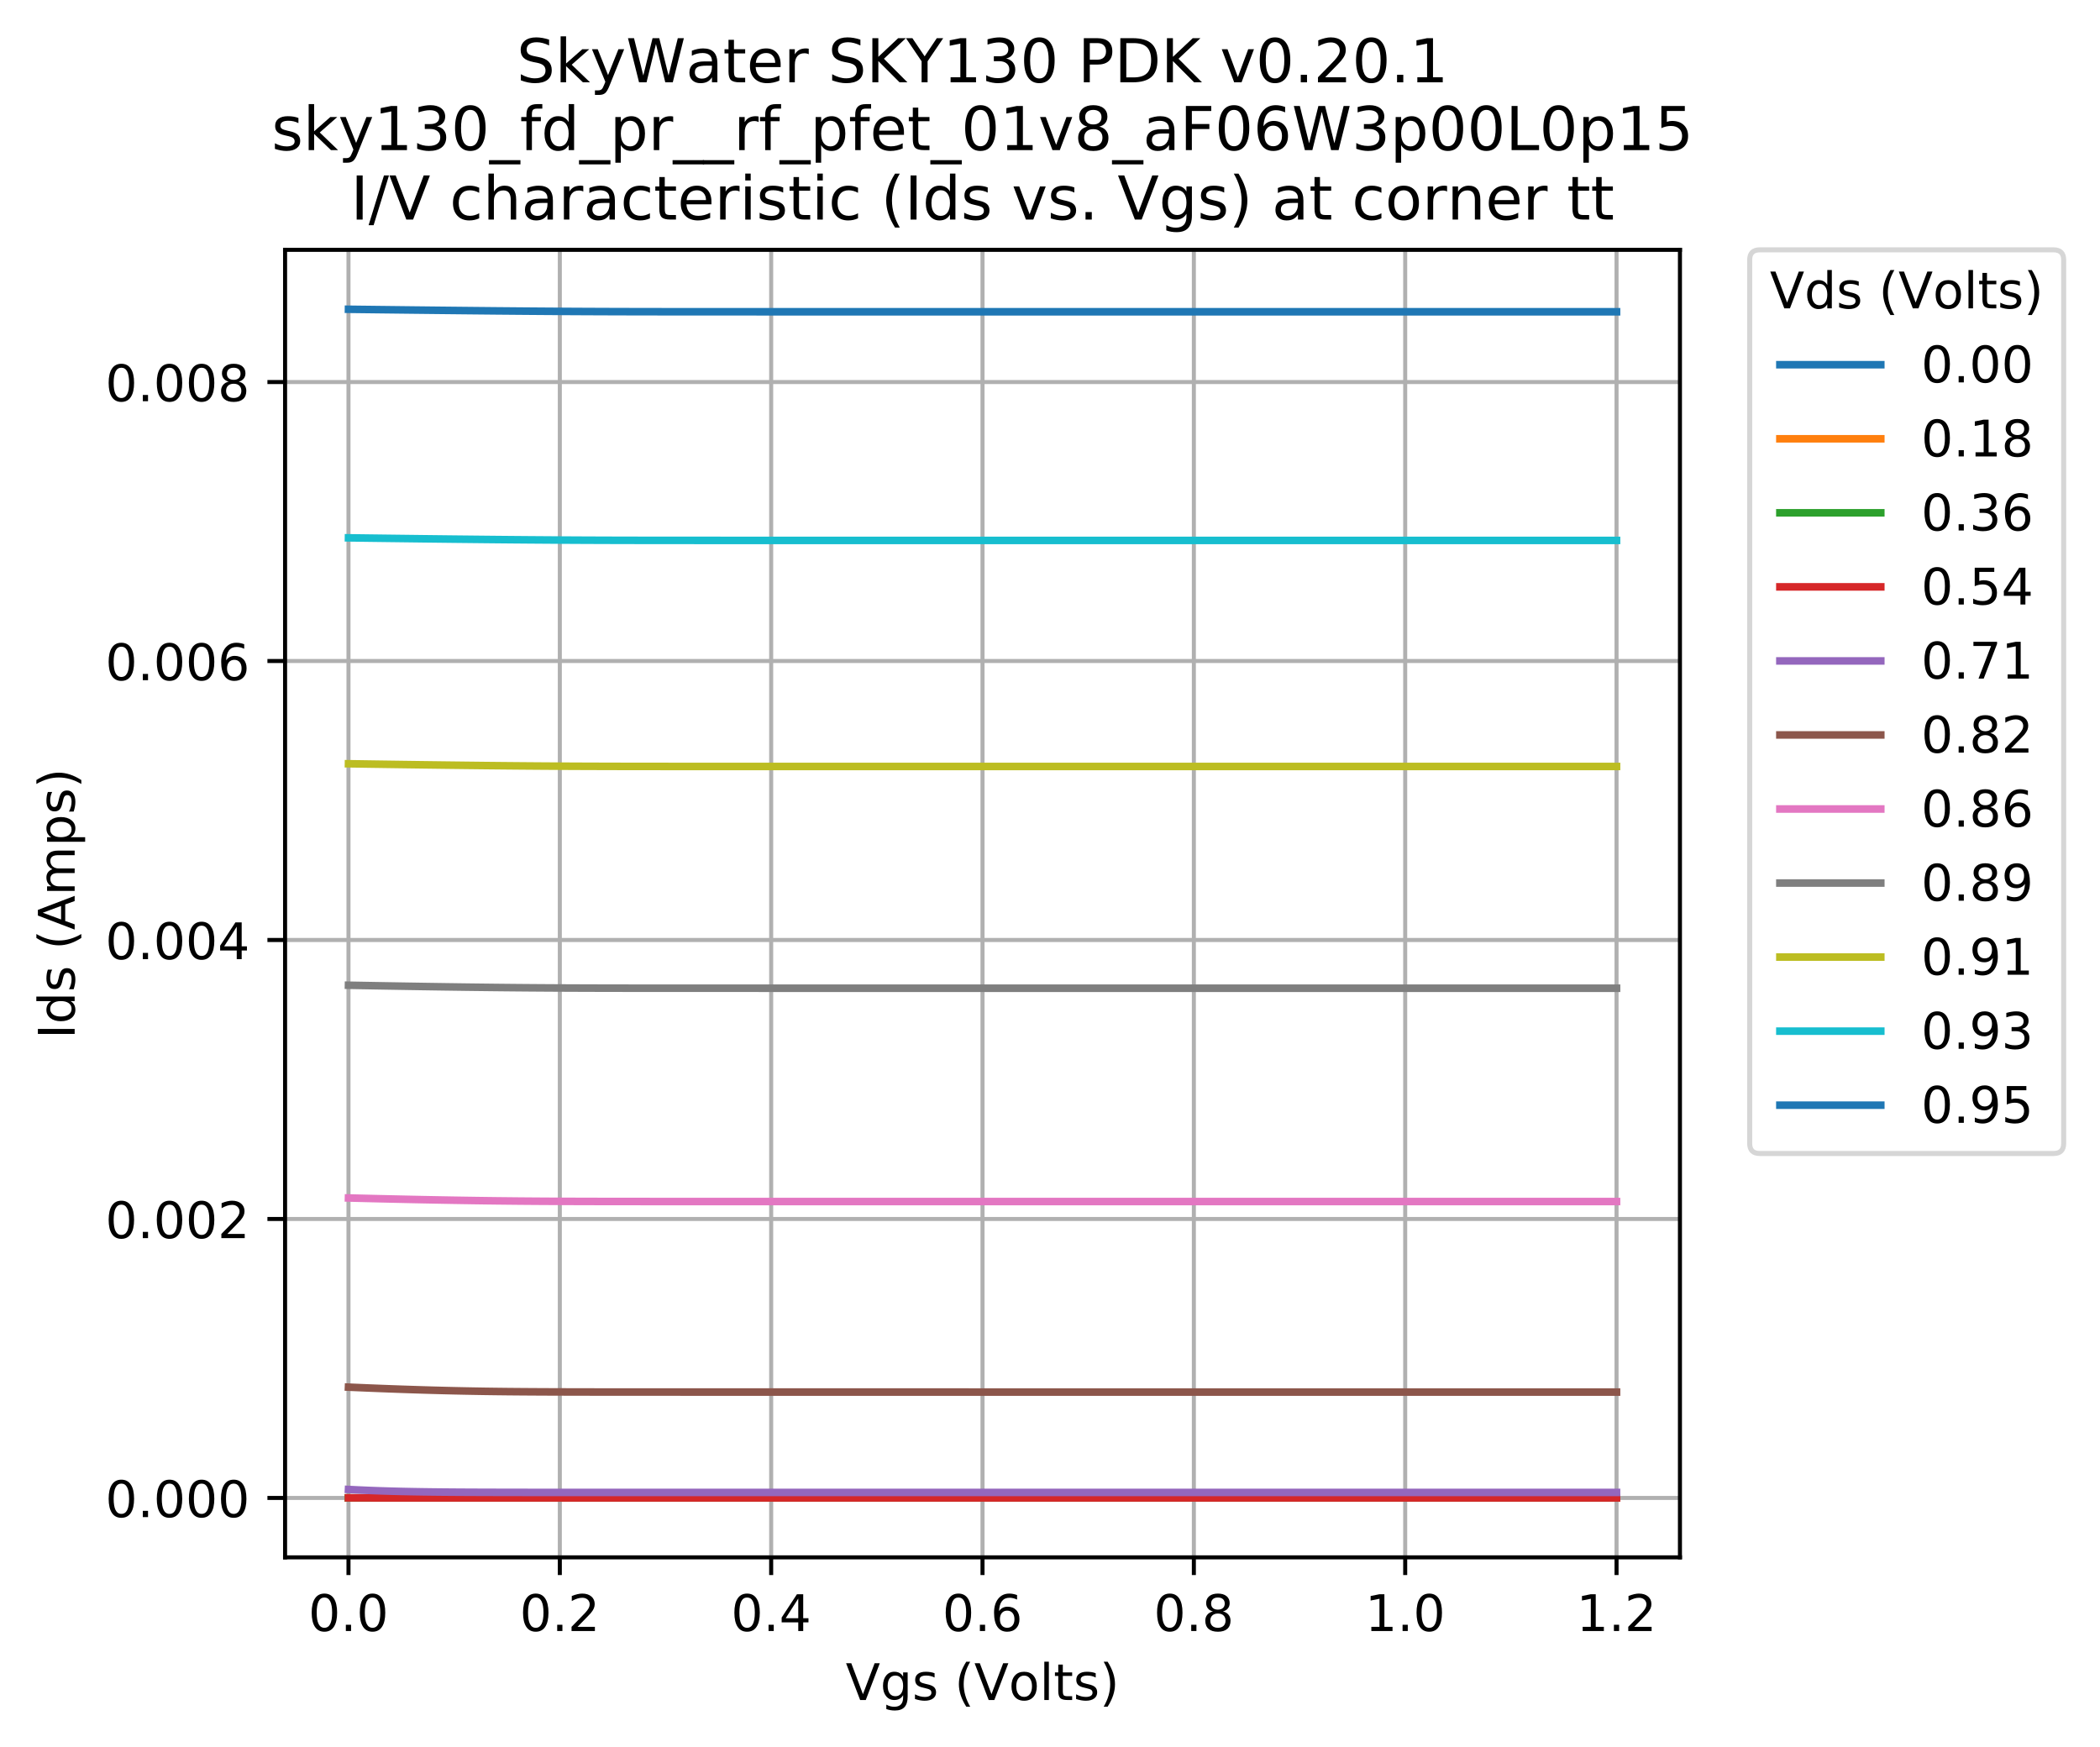 <svg xmlns="http://www.w3.org/2000/svg" xmlns:xlink="http://www.w3.org/1999/xlink" width="554.995" height="461.71" version="1.1" viewBox="0 0 416.246 346.283"><defs><style type="text/css">*{stroke-linecap:butt;stroke-linejoin:round}</style></defs><g id="figure_1"><g id="patch_1"><path d="M 0 346.283 L 416.246 346.283 L 416.246 0 L 0 0 z" style="fill:#fff"/></g><g id="axes_1"><g id="patch_2"><path d="M 56.506 308.727 L 332.986 308.727 L 332.986 49.527 L 56.506 49.527 z" style="fill:#fff"/></g><g id="matplotlib.axis_1"><g id="xtick_1"><g id="line2d_1"><path d="M 69.074 308.727 L 69.074 49.527" clip-path="url(#pd2b318f1fc)" style="fill:none;stroke:#b0b0b0;stroke-linecap:square;stroke-width:.8"/></g><g id="line2d_2"><defs><path id="medbddc7e54" d="M 0 0 L 0 3.5" style="stroke:#000;stroke-width:.8"/></defs><g><use style="stroke:#000;stroke-width:.8" x="69.074" y="308.727" xlink:href="#medbddc7e54"/></g></g><g id="text_1"><defs><path id="DejaVuSans-48" d="M 31.781 66.406 Q 24.172 66.406 20.328 58.906 Q 16.5 51.422 16.5 36.375 Q 16.5 21.391 20.328 13.891 Q 24.172 6.391 31.781 6.391 Q 39.453 6.391 43.281 13.891 Q 47.125 21.391 47.125 36.375 Q 47.125 51.422 43.281 58.906 Q 39.453 66.406 31.781 66.406 z M 31.781 74.219 Q 44.047 74.219 50.516 64.516 Q 56.984 54.828 56.984 36.375 Q 56.984 17.969 50.516 8.266 Q 44.047 -1.422 31.781 -1.422 Q 19.531 -1.422 13.062 8.266 Q 6.594 17.969 6.594 36.375 Q 6.594 54.828 13.062 64.516 Q 19.531 74.219 31.781 74.219 z"/><path id="DejaVuSans-46" d="M 10.688 12.406 L 21 12.406 L 21 0 L 10.688 0 z"/></defs><g transform="translate(61.122 323.325)scale(0.1 -0.1)"><use xlink:href="#DejaVuSans-48"/><use x="63.623" xlink:href="#DejaVuSans-46"/><use x="95.41" xlink:href="#DejaVuSans-48"/></g></g></g><g id="xtick_2"><g id="line2d_3"><path d="M 110.964 308.727 L 110.964 49.527" clip-path="url(#pd2b318f1fc)" style="fill:none;stroke:#b0b0b0;stroke-linecap:square;stroke-width:.8"/></g><g id="line2d_4"><g><use style="stroke:#000;stroke-width:.8" x="110.964" y="308.727" xlink:href="#medbddc7e54"/></g></g><g id="text_2"><defs><path id="DejaVuSans-50" d="M 19.188 8.297 L 53.609 8.297 L 53.609 0 L 7.328 0 L 7.328 8.297 Q 12.938 14.109 22.625 23.891 Q 32.328 33.688 34.812 36.531 Q 39.547 41.844 41.422 45.531 Q 43.312 49.219 43.312 52.781 Q 43.312 58.594 39.234 62.25 Q 35.156 65.922 28.609 65.922 Q 23.969 65.922 18.812 64.312 Q 13.672 62.703 7.812 59.422 L 7.812 69.391 Q 13.766 71.781 18.938 73 Q 24.125 74.219 28.422 74.219 Q 39.75 74.219 46.484 68.547 Q 53.219 62.891 53.219 53.422 Q 53.219 48.922 51.531 44.891 Q 49.859 40.875 45.406 35.406 Q 44.188 33.984 37.641 27.219 Q 31.109 20.453 19.188 8.297 z"/></defs><g transform="translate(103.013 323.325)scale(0.1 -0.1)"><use xlink:href="#DejaVuSans-48"/><use x="63.623" xlink:href="#DejaVuSans-46"/><use x="95.41" xlink:href="#DejaVuSans-50"/></g></g></g><g id="xtick_3"><g id="line2d_5"><path d="M 152.855 308.727 L 152.855 49.527" clip-path="url(#pd2b318f1fc)" style="fill:none;stroke:#b0b0b0;stroke-linecap:square;stroke-width:.8"/></g><g id="line2d_6"><g><use style="stroke:#000;stroke-width:.8" x="152.855" y="308.727" xlink:href="#medbddc7e54"/></g></g><g id="text_3"><defs><path id="DejaVuSans-52" d="M 37.797 64.312 L 12.891 25.391 L 37.797 25.391 z M 35.203 72.906 L 47.609 72.906 L 47.609 25.391 L 58.016 25.391 L 58.016 17.188 L 47.609 17.188 L 47.609 0 L 37.797 0 L 37.797 17.188 L 4.891 17.188 L 4.891 26.703 z"/></defs><g transform="translate(144.904 323.325)scale(0.1 -0.1)"><use xlink:href="#DejaVuSans-48"/><use x="63.623" xlink:href="#DejaVuSans-46"/><use x="95.41" xlink:href="#DejaVuSans-52"/></g></g></g><g id="xtick_4"><g id="line2d_7"><path d="M 194.746 308.727 L 194.746 49.527" clip-path="url(#pd2b318f1fc)" style="fill:none;stroke:#b0b0b0;stroke-linecap:square;stroke-width:.8"/></g><g id="line2d_8"><g><use style="stroke:#000;stroke-width:.8" x="194.746" y="308.727" xlink:href="#medbddc7e54"/></g></g><g id="text_4"><defs><path id="DejaVuSans-54" d="M 33.016 40.375 Q 26.375 40.375 22.484 35.828 Q 18.609 31.297 18.609 23.391 Q 18.609 15.531 22.484 10.953 Q 26.375 6.391 33.016 6.391 Q 39.656 6.391 43.531 10.953 Q 47.406 15.531 47.406 23.391 Q 47.406 31.297 43.531 35.828 Q 39.656 40.375 33.016 40.375 z M 52.594 71.297 L 52.594 62.312 Q 48.875 64.062 45.094 64.984 Q 41.312 65.922 37.594 65.922 Q 27.828 65.922 22.672 59.328 Q 17.531 52.734 16.797 39.406 Q 19.672 43.656 24.016 45.922 Q 28.375 48.188 33.594 48.188 Q 44.578 48.188 50.953 41.516 Q 57.328 34.859 57.328 23.391 Q 57.328 12.156 50.688 5.359 Q 44.047 -1.422 33.016 -1.422 Q 20.359 -1.422 13.672 8.266 Q 6.984 17.969 6.984 36.375 Q 6.984 53.656 15.188 63.938 Q 23.391 74.219 37.203 74.219 Q 40.922 74.219 44.703 73.484 Q 48.484 72.75 52.594 71.297 z"/></defs><g transform="translate(186.795 323.325)scale(0.1 -0.1)"><use xlink:href="#DejaVuSans-48"/><use x="63.623" xlink:href="#DejaVuSans-46"/><use x="95.41" xlink:href="#DejaVuSans-54"/></g></g></g><g id="xtick_5"><g id="line2d_9"><path d="M 236.637 308.727 L 236.637 49.527" clip-path="url(#pd2b318f1fc)" style="fill:none;stroke:#b0b0b0;stroke-linecap:square;stroke-width:.8"/></g><g id="line2d_10"><g><use style="stroke:#000;stroke-width:.8" x="236.637" y="308.727" xlink:href="#medbddc7e54"/></g></g><g id="text_5"><defs><path id="DejaVuSans-56" d="M 31.781 34.625 Q 24.75 34.625 20.719 30.859 Q 16.703 27.094 16.703 20.516 Q 16.703 13.922 20.719 10.156 Q 24.75 6.391 31.781 6.391 Q 38.812 6.391 42.859 10.172 Q 46.922 13.969 46.922 20.516 Q 46.922 27.094 42.891 30.859 Q 38.875 34.625 31.781 34.625 z M 21.922 38.812 Q 15.578 40.375 12.031 44.719 Q 8.5 49.078 8.5 55.328 Q 8.5 64.062 14.719 69.141 Q 20.953 74.219 31.781 74.219 Q 42.672 74.219 48.875 69.141 Q 55.078 64.062 55.078 55.328 Q 55.078 49.078 51.531 44.719 Q 48 40.375 41.703 38.812 Q 48.828 37.156 52.797 32.312 Q 56.781 27.484 56.781 20.516 Q 56.781 9.906 50.312 4.234 Q 43.844 -1.422 31.781 -1.422 Q 19.734 -1.422 13.25 4.234 Q 6.781 9.906 6.781 20.516 Q 6.781 27.484 10.781 32.312 Q 14.797 37.156 21.922 38.812 z M 18.312 54.391 Q 18.312 48.734 21.844 45.562 Q 25.391 42.391 31.781 42.391 Q 38.141 42.391 41.719 45.562 Q 45.312 48.734 45.312 54.391 Q 45.312 60.062 41.719 63.234 Q 38.141 66.406 31.781 66.406 Q 25.391 66.406 21.844 63.234 Q 18.312 60.062 18.312 54.391 z"/></defs><g transform="translate(228.686 323.325)scale(0.1 -0.1)"><use xlink:href="#DejaVuSans-48"/><use x="63.623" xlink:href="#DejaVuSans-46"/><use x="95.41" xlink:href="#DejaVuSans-56"/></g></g></g><g id="xtick_6"><g id="line2d_11"><path d="M 278.528 308.727 L 278.528 49.527" clip-path="url(#pd2b318f1fc)" style="fill:none;stroke:#b0b0b0;stroke-linecap:square;stroke-width:.8"/></g><g id="line2d_12"><g><use style="stroke:#000;stroke-width:.8" x="278.528" y="308.727" xlink:href="#medbddc7e54"/></g></g><g id="text_6"><defs><path id="DejaVuSans-49" d="M 12.406 8.297 L 28.516 8.297 L 28.516 63.922 L 10.984 60.406 L 10.984 69.391 L 28.422 72.906 L 38.281 72.906 L 38.281 8.297 L 54.391 8.297 L 54.391 0 L 12.406 0 z"/></defs><g transform="translate(270.577 323.325)scale(0.1 -0.1)"><use xlink:href="#DejaVuSans-49"/><use x="63.623" xlink:href="#DejaVuSans-46"/><use x="95.41" xlink:href="#DejaVuSans-48"/></g></g></g><g id="xtick_7"><g id="line2d_13"><path d="M 320.419 308.727 L 320.419 49.527" clip-path="url(#pd2b318f1fc)" style="fill:none;stroke:#b0b0b0;stroke-linecap:square;stroke-width:.8"/></g><g id="line2d_14"><g><use style="stroke:#000;stroke-width:.8" x="320.419" y="308.727" xlink:href="#medbddc7e54"/></g></g><g id="text_7"><g transform="translate(312.467 323.325)scale(0.1 -0.1)"><use xlink:href="#DejaVuSans-49"/><use x="63.623" xlink:href="#DejaVuSans-46"/><use x="95.41" xlink:href="#DejaVuSans-50"/></g></g></g><g id="text_8"><defs><path id="DejaVuSans-86" d="M 28.609 0 L 0.781 72.906 L 11.078 72.906 L 34.188 11.531 L 57.328 72.906 L 67.578 72.906 L 39.797 0 z"/><path id="DejaVuSans-103" d="M 45.406 27.984 Q 45.406 37.75 41.375 43.109 Q 37.359 48.484 30.078 48.484 Q 22.859 48.484 18.828 43.109 Q 14.797 37.75 14.797 27.984 Q 14.797 18.266 18.828 12.891 Q 22.859 7.516 30.078 7.516 Q 37.359 7.516 41.375 12.891 Q 45.406 18.266 45.406 27.984 z M 54.391 6.781 Q 54.391 -7.172 48.188 -13.984 Q 42 -20.797 29.203 -20.797 Q 24.469 -20.797 20.266 -20.094 Q 16.062 -19.391 12.109 -17.922 L 12.109 -9.188 Q 16.062 -11.328 19.922 -12.344 Q 23.781 -13.375 27.781 -13.375 Q 36.625 -13.375 41.016 -8.766 Q 45.406 -4.156 45.406 5.172 L 45.406 9.625 Q 42.625 4.781 38.281 2.391 Q 33.938 0 27.875 0 Q 17.828 0 11.672 7.656 Q 5.516 15.328 5.516 27.984 Q 5.516 40.672 11.672 48.328 Q 17.828 56 27.875 56 Q 33.938 56 38.281 53.609 Q 42.625 51.219 45.406 46.391 L 45.406 54.688 L 54.391 54.688 z"/><path id="DejaVuSans-115" d="M 44.281 53.078 L 44.281 44.578 Q 40.484 46.531 36.375 47.5 Q 32.281 48.484 27.875 48.484 Q 21.188 48.484 17.844 46.438 Q 14.5 44.391 14.5 40.281 Q 14.5 37.156 16.891 35.375 Q 19.281 33.594 26.516 31.984 L 29.594 31.297 Q 39.156 29.25 43.188 25.516 Q 47.219 21.781 47.219 15.094 Q 47.219 7.469 41.188 3.016 Q 35.156 -1.422 24.609 -1.422 Q 20.219 -1.422 15.453 -0.562 Q 10.688 0.297 5.422 2 L 5.422 11.281 Q 10.406 8.688 15.234 7.391 Q 20.062 6.109 24.812 6.109 Q 31.156 6.109 34.562 8.281 Q 37.984 10.453 37.984 14.406 Q 37.984 18.062 35.516 20.016 Q 33.062 21.969 24.703 23.781 L 21.578 24.516 Q 13.234 26.266 9.516 29.906 Q 5.812 33.547 5.812 39.891 Q 5.812 47.609 11.281 51.797 Q 16.75 56 26.812 56 Q 31.781 56 36.172 55.266 Q 40.578 54.547 44.281 53.078 z"/><path id="DejaVuSans-32"/><path id="DejaVuSans-40" d="M 31 75.875 Q 24.469 64.656 21.281 53.656 Q 18.109 42.672 18.109 31.391 Q 18.109 20.125 21.312 9.062 Q 24.516 -2 31 -13.188 L 23.188 -13.188 Q 15.875 -1.703 12.234 9.375 Q 8.594 20.453 8.594 31.391 Q 8.594 42.281 12.203 53.312 Q 15.828 64.359 23.188 75.875 z"/><path id="DejaVuSans-111" d="M 30.609 48.391 Q 23.391 48.391 19.188 42.75 Q 14.984 37.109 14.984 27.297 Q 14.984 17.484 19.156 11.844 Q 23.344 6.203 30.609 6.203 Q 37.797 6.203 41.984 11.859 Q 46.188 17.531 46.188 27.297 Q 46.188 37.016 41.984 42.703 Q 37.797 48.391 30.609 48.391 z M 30.609 56 Q 42.328 56 49.016 48.375 Q 55.719 40.766 55.719 27.297 Q 55.719 13.875 49.016 6.219 Q 42.328 -1.422 30.609 -1.422 Q 18.844 -1.422 12.172 6.219 Q 5.516 13.875 5.516 27.297 Q 5.516 40.766 12.172 48.375 Q 18.844 56 30.609 56 z"/><path id="DejaVuSans-108" d="M 9.422 75.984 L 18.406 75.984 L 18.406 0 L 9.422 0 z"/><path id="DejaVuSans-116" d="M 18.312 70.219 L 18.312 54.688 L 36.812 54.688 L 36.812 47.703 L 18.312 47.703 L 18.312 18.016 Q 18.312 11.328 20.141 9.422 Q 21.969 7.516 27.594 7.516 L 36.812 7.516 L 36.812 0 L 27.594 0 Q 17.188 0 13.234 3.875 Q 9.281 7.766 9.281 18.016 L 9.281 47.703 L 2.688 47.703 L 2.688 54.688 L 9.281 54.688 L 9.281 70.219 z"/><path id="DejaVuSans-41" d="M 8.016 75.875 L 15.828 75.875 Q 23.141 64.359 26.781 53.312 Q 30.422 42.281 30.422 31.391 Q 30.422 20.453 26.781 9.375 Q 23.141 -1.703 15.828 -13.188 L 8.016 -13.188 Q 14.5 -2 17.703 9.062 Q 20.906 20.125 20.906 31.391 Q 20.906 42.672 17.703 53.656 Q 14.5 64.656 8.016 75.875 z"/></defs><g transform="translate(167.628 337.003)scale(0.1 -0.1)"><use xlink:href="#DejaVuSans-86"/><use x="68.408" xlink:href="#DejaVuSans-103"/><use x="131.885" xlink:href="#DejaVuSans-115"/><use x="183.984" xlink:href="#DejaVuSans-32"/><use x="215.771" xlink:href="#DejaVuSans-40"/><use x="254.785" xlink:href="#DejaVuSans-86"/><use x="323.084" xlink:href="#DejaVuSans-111"/><use x="384.266" xlink:href="#DejaVuSans-108"/><use x="412.049" xlink:href="#DejaVuSans-116"/><use x="451.258" xlink:href="#DejaVuSans-115"/><use x="503.357" xlink:href="#DejaVuSans-41"/></g></g></g><g id="matplotlib.axis_2"><g id="ytick_1"><g id="line2d_15"><path d="M 56.506 296.945 L 332.986 296.945" clip-path="url(#pd2b318f1fc)" style="fill:none;stroke:#b0b0b0;stroke-linecap:square;stroke-width:.8"/></g><g id="line2d_16"><defs><path id="m82a0574426" d="M 0 0 L -3.5 0" style="stroke:#000;stroke-width:.8"/></defs><g><use style="stroke:#000;stroke-width:.8" x="56.506" y="296.945" xlink:href="#m82a0574426"/></g></g><g id="text_9"><g transform="translate(20.878 300.744)scale(0.1 -0.1)"><use xlink:href="#DejaVuSans-48"/><use x="63.623" xlink:href="#DejaVuSans-46"/><use x="95.41" xlink:href="#DejaVuSans-48"/><use x="159.033" xlink:href="#DejaVuSans-48"/><use x="222.656" xlink:href="#DejaVuSans-48"/></g></g></g><g id="ytick_2"><g id="line2d_17"><path d="M 56.506 241.642 L 332.986 241.642" clip-path="url(#pd2b318f1fc)" style="fill:none;stroke:#b0b0b0;stroke-linecap:square;stroke-width:.8"/></g><g id="line2d_18"><g><use style="stroke:#000;stroke-width:.8" x="56.506" y="241.642" xlink:href="#m82a0574426"/></g></g><g id="text_10"><g transform="translate(20.878 245.442)scale(0.1 -0.1)"><use xlink:href="#DejaVuSans-48"/><use x="63.623" xlink:href="#DejaVuSans-46"/><use x="95.41" xlink:href="#DejaVuSans-48"/><use x="159.033" xlink:href="#DejaVuSans-48"/><use x="222.656" xlink:href="#DejaVuSans-50"/></g></g></g><g id="ytick_3"><g id="line2d_19"><path d="M 56.506 186.34 L 332.986 186.34" clip-path="url(#pd2b318f1fc)" style="fill:none;stroke:#b0b0b0;stroke-linecap:square;stroke-width:.8"/></g><g id="line2d_20"><g><use style="stroke:#000;stroke-width:.8" x="56.506" y="186.34" xlink:href="#m82a0574426"/></g></g><g id="text_11"><g transform="translate(20.878 190.139)scale(0.1 -0.1)"><use xlink:href="#DejaVuSans-48"/><use x="63.623" xlink:href="#DejaVuSans-46"/><use x="95.41" xlink:href="#DejaVuSans-48"/><use x="159.033" xlink:href="#DejaVuSans-48"/><use x="222.656" xlink:href="#DejaVuSans-52"/></g></g></g><g id="ytick_4"><g id="line2d_21"><path d="M 56.506 131.038 L 332.986 131.038" clip-path="url(#pd2b318f1fc)" style="fill:none;stroke:#b0b0b0;stroke-linecap:square;stroke-width:.8"/></g><g id="line2d_22"><g><use style="stroke:#000;stroke-width:.8" x="56.506" y="131.038" xlink:href="#m82a0574426"/></g></g><g id="text_12"><g transform="translate(20.878 134.837)scale(0.1 -0.1)"><use xlink:href="#DejaVuSans-48"/><use x="63.623" xlink:href="#DejaVuSans-46"/><use x="95.41" xlink:href="#DejaVuSans-48"/><use x="159.033" xlink:href="#DejaVuSans-48"/><use x="222.656" xlink:href="#DejaVuSans-54"/></g></g></g><g id="ytick_5"><g id="line2d_23"><path d="M 56.506 75.735 L 332.986 75.735" clip-path="url(#pd2b318f1fc)" style="fill:none;stroke:#b0b0b0;stroke-linecap:square;stroke-width:.8"/></g><g id="line2d_24"><g><use style="stroke:#000;stroke-width:.8" x="56.506" y="75.735" xlink:href="#m82a0574426"/></g></g><g id="text_13"><g transform="translate(20.878 79.535)scale(0.1 -0.1)"><use xlink:href="#DejaVuSans-48"/><use x="63.623" xlink:href="#DejaVuSans-46"/><use x="95.41" xlink:href="#DejaVuSans-48"/><use x="159.033" xlink:href="#DejaVuSans-48"/><use x="222.656" xlink:href="#DejaVuSans-56"/></g></g></g><g id="text_14"><defs><path id="DejaVuSans-73" d="M 9.812 72.906 L 19.672 72.906 L 19.672 0 L 9.812 0 z"/><path id="DejaVuSans-100" d="M 45.406 46.391 L 45.406 75.984 L 54.391 75.984 L 54.391 0 L 45.406 0 L 45.406 8.203 Q 42.578 3.328 38.25 0.953 Q 33.938 -1.422 27.875 -1.422 Q 17.969 -1.422 11.734 6.484 Q 5.516 14.406 5.516 27.297 Q 5.516 40.188 11.734 48.094 Q 17.969 56 27.875 56 Q 33.938 56 38.25 53.625 Q 42.578 51.266 45.406 46.391 z M 14.797 27.297 Q 14.797 17.391 18.875 11.75 Q 22.953 6.109 30.078 6.109 Q 37.203 6.109 41.297 11.75 Q 45.406 17.391 45.406 27.297 Q 45.406 37.203 41.297 42.844 Q 37.203 48.484 30.078 48.484 Q 22.953 48.484 18.875 42.844 Q 14.797 37.203 14.797 27.297 z"/><path id="DejaVuSans-65" d="M 34.188 63.188 L 20.797 26.906 L 47.609 26.906 z M 28.609 72.906 L 39.797 72.906 L 67.578 0 L 57.328 0 L 50.688 18.703 L 17.828 18.703 L 11.188 0 L 0.781 0 z"/><path id="DejaVuSans-109" d="M 52 44.188 Q 55.375 50.25 60.062 53.125 Q 64.75 56 71.094 56 Q 79.641 56 84.281 50.016 Q 88.922 44.047 88.922 33.016 L 88.922 0 L 79.891 0 L 79.891 32.719 Q 79.891 40.578 77.094 44.375 Q 74.312 48.188 68.609 48.188 Q 61.625 48.188 57.562 43.547 Q 53.516 38.922 53.516 30.906 L 53.516 0 L 44.484 0 L 44.484 32.719 Q 44.484 40.625 41.703 44.406 Q 38.922 48.188 33.109 48.188 Q 26.219 48.188 22.156 43.531 Q 18.109 38.875 18.109 30.906 L 18.109 0 L 9.078 0 L 9.078 54.688 L 18.109 54.688 L 18.109 46.188 Q 21.188 51.219 25.484 53.609 Q 29.781 56 35.688 56 Q 41.656 56 45.828 52.969 Q 50 49.953 52 44.188 z"/><path id="DejaVuSans-112" d="M 18.109 8.203 L 18.109 -20.797 L 9.078 -20.797 L 9.078 54.688 L 18.109 54.688 L 18.109 46.391 Q 20.953 51.266 25.266 53.625 Q 29.594 56 35.594 56 Q 45.562 56 51.781 48.094 Q 58.016 40.188 58.016 27.297 Q 58.016 14.406 51.781 6.484 Q 45.562 -1.422 35.594 -1.422 Q 29.594 -1.422 25.266 0.953 Q 20.953 3.328 18.109 8.203 z M 48.688 27.297 Q 48.688 37.203 44.609 42.844 Q 40.531 48.484 33.406 48.484 Q 26.266 48.484 22.188 42.844 Q 18.109 37.203 18.109 27.297 Q 18.109 17.391 22.188 11.75 Q 26.266 6.109 33.406 6.109 Q 40.531 6.109 44.609 11.75 Q 48.688 17.391 48.688 27.297 z"/></defs><g transform="translate(14.798 205.941)rotate(-90)scale(0.1 -0.1)"><use xlink:href="#DejaVuSans-73"/><use x="29.492" xlink:href="#DejaVuSans-100"/><use x="92.969" xlink:href="#DejaVuSans-115"/><use x="145.068" xlink:href="#DejaVuSans-32"/><use x="176.855" xlink:href="#DejaVuSans-40"/><use x="215.869" xlink:href="#DejaVuSans-65"/><use x="284.277" xlink:href="#DejaVuSans-109"/><use x="381.689" xlink:href="#DejaVuSans-112"/><use x="445.166" xlink:href="#DejaVuSans-115"/><use x="497.266" xlink:href="#DejaVuSans-41"/></g></g></g><g id="line2d_25"><path d="M 69.074 296.945 L 71.168 296.945 L 73.263 296.945 L 75.357 296.945 L 77.452 296.945 L 79.546 296.945 L 81.641 296.945 L 83.735 296.945 L 85.83 296.945 L 87.924 296.945 L 90.019 296.945 L 92.114 296.945 L 94.208 296.945 L 96.303 296.945 L 98.397 296.945 L 100.492 296.945 L 102.586 296.945 L 104.681 296.945 L 106.775 296.945 L 108.87 296.945 L 110.964 296.945 L 113.059 296.945 L 115.154 296.945 L 117.248 296.945 L 119.343 296.945 L 121.437 296.945 L 123.532 296.945 L 125.626 296.945 L 127.721 296.945 L 129.815 296.945 L 131.91 296.945 L 134.004 296.945 L 136.099 296.945 L 138.194 296.945 L 140.288 296.945 L 142.383 296.945 L 144.477 296.945 L 146.572 296.945 L 148.666 296.945 L 150.761 296.945 L 152.855 296.945 L 154.95 296.945 L 157.044 296.945 L 159.139 296.945 L 161.234 296.945 L 163.328 296.945 L 165.423 296.945 L 167.517 296.945 L 169.612 296.945 L 171.706 296.945 L 173.801 296.945 L 175.895 296.945 L 177.99 296.945 L 180.084 296.945 L 182.179 296.945 L 184.274 296.945 L 186.368 296.945 L 188.463 296.945 L 190.557 296.945 L 192.652 296.945 L 194.746 296.945 L 196.841 296.945 L 198.935 296.945 L 201.03 296.945 L 203.124 296.945 L 205.219 296.945 L 207.314 296.945 L 209.408 296.945 L 211.503 296.945 L 213.597 296.945 L 215.692 296.945 L 217.786 296.945 L 219.881 296.945 L 221.975 296.945 L 224.07 296.945 L 226.164 296.945 L 228.259 296.945 L 230.354 296.945 L 232.448 296.945 L 234.543 296.945 L 236.637 296.945 L 238.732 296.945 L 240.826 296.945 L 242.921 296.945 L 245.015 296.945 L 247.11 296.945 L 249.204 296.945 L 251.299 296.945 L 253.394 296.945 L 255.488 296.945 L 257.583 296.945 L 259.677 296.945 L 261.772 296.945 L 263.866 296.945 L 265.961 296.945 L 268.055 296.945 L 270.15 296.945 L 272.244 296.945 L 274.339 296.945 L 276.434 296.945 L 278.528 296.945 L 280.623 296.945 L 282.717 296.945 L 284.812 296.945 L 286.906 296.945 L 289.001 296.945 L 291.095 296.945 L 293.19 296.945 L 295.284 296.945 L 297.379 296.945 L 299.474 296.945 L 301.568 296.945 L 303.663 296.945 L 305.757 296.945 L 307.852 296.945 L 309.946 296.945 L 312.041 296.945 L 314.135 296.945 L 316.23 296.945 L 318.324 296.945 L 320.419 296.945" clip-path="url(#pd2b318f1fc)" style="fill:none;stroke:#1f77b4;stroke-linecap:square;stroke-width:1.5"/></g><g id="line2d_26"><path d="M 69.074 296.945 L 71.168 296.945 L 73.263 296.945 L 75.357 296.945 L 77.452 296.945 L 79.546 296.945 L 81.641 296.945 L 83.735 296.945 L 85.83 296.945 L 87.924 296.945 L 90.019 296.945 L 92.114 296.945 L 94.208 296.945 L 96.303 296.945 L 98.397 296.945 L 100.492 296.945 L 102.586 296.945 L 104.681 296.945 L 106.775 296.945 L 108.87 296.945 L 110.964 296.945 L 113.059 296.945 L 115.154 296.945 L 117.248 296.945 L 119.343 296.945 L 121.437 296.945 L 123.532 296.945 L 125.626 296.945 L 127.721 296.945 L 129.815 296.945 L 131.91 296.945 L 134.004 296.945 L 136.099 296.945 L 138.194 296.945 L 140.288 296.945 L 142.383 296.945 L 144.477 296.945 L 146.572 296.945 L 148.666 296.945 L 150.761 296.945 L 152.855 296.945 L 154.95 296.945 L 157.044 296.945 L 159.139 296.945 L 161.234 296.945 L 163.328 296.945 L 165.423 296.945 L 167.517 296.945 L 169.612 296.945 L 171.706 296.945 L 173.801 296.945 L 175.895 296.945 L 177.99 296.945 L 180.084 296.945 L 182.179 296.945 L 184.274 296.945 L 186.368 296.945 L 188.463 296.945 L 190.557 296.945 L 192.652 296.945 L 194.746 296.945 L 196.841 296.945 L 198.935 296.945 L 201.03 296.945 L 203.124 296.945 L 205.219 296.945 L 207.314 296.945 L 209.408 296.945 L 211.503 296.945 L 213.597 296.945 L 215.692 296.945 L 217.786 296.945 L 219.881 296.945 L 221.975 296.945 L 224.07 296.945 L 226.164 296.945 L 228.259 296.945 L 230.354 296.945 L 232.448 296.945 L 234.543 296.945 L 236.637 296.945 L 238.732 296.945 L 240.826 296.945 L 242.921 296.945 L 245.015 296.945 L 247.11 296.945 L 249.204 296.945 L 251.299 296.945 L 253.394 296.945 L 255.488 296.945 L 257.583 296.945 L 259.677 296.945 L 261.772 296.945 L 263.866 296.945 L 265.961 296.945 L 268.055 296.945 L 270.15 296.945 L 272.244 296.945 L 274.339 296.945 L 276.434 296.945 L 278.528 296.945 L 280.623 296.945 L 282.717 296.945 L 284.812 296.945 L 286.906 296.945 L 289.001 296.945 L 291.095 296.945 L 293.19 296.945 L 295.284 296.945 L 297.379 296.945 L 299.474 296.945 L 301.568 296.945 L 303.663 296.945 L 305.757 296.945 L 307.852 296.945 L 309.946 296.945 L 312.041 296.945 L 314.135 296.945 L 316.23 296.945 L 318.324 296.945 L 320.419 296.945" clip-path="url(#pd2b318f1fc)" style="fill:none;stroke:#ff7f0e;stroke-linecap:square;stroke-width:1.5"/></g><g id="line2d_27"><path d="M 69.074 296.945 L 71.168 296.945 L 73.263 296.945 L 75.357 296.945 L 77.452 296.945 L 79.546 296.945 L 81.641 296.945 L 83.735 296.945 L 85.83 296.945 L 87.924 296.945 L 90.019 296.945 L 92.114 296.945 L 94.208 296.945 L 96.303 296.945 L 98.397 296.945 L 100.492 296.945 L 102.586 296.945 L 104.681 296.945 L 106.775 296.945 L 108.87 296.945 L 110.964 296.945 L 113.059 296.945 L 115.154 296.945 L 117.248 296.945 L 119.343 296.945 L 121.437 296.945 L 123.532 296.945 L 125.626 296.945 L 127.721 296.945 L 129.815 296.945 L 131.91 296.945 L 134.004 296.945 L 136.099 296.945 L 138.194 296.945 L 140.288 296.945 L 142.383 296.945 L 144.477 296.945 L 146.572 296.945 L 148.666 296.945 L 150.761 296.945 L 152.855 296.945 L 154.95 296.945 L 157.044 296.945 L 159.139 296.945 L 161.234 296.945 L 163.328 296.945 L 165.423 296.945 L 167.517 296.945 L 169.612 296.945 L 171.706 296.945 L 173.801 296.945 L 175.895 296.945 L 177.99 296.945 L 180.084 296.945 L 182.179 296.945 L 184.274 296.945 L 186.368 296.945 L 188.463 296.945 L 190.557 296.945 L 192.652 296.945 L 194.746 296.945 L 196.841 296.945 L 198.935 296.945 L 201.03 296.945 L 203.124 296.945 L 205.219 296.945 L 207.314 296.945 L 209.408 296.945 L 211.503 296.945 L 213.597 296.945 L 215.692 296.945 L 217.786 296.945 L 219.881 296.945 L 221.975 296.945 L 224.07 296.945 L 226.164 296.945 L 228.259 296.945 L 230.354 296.945 L 232.448 296.945 L 234.543 296.945 L 236.637 296.945 L 238.732 296.945 L 240.826 296.945 L 242.921 296.945 L 245.015 296.945 L 247.11 296.945 L 249.204 296.945 L 251.299 296.945 L 253.394 296.945 L 255.488 296.945 L 257.583 296.945 L 259.677 296.945 L 261.772 296.945 L 263.866 296.945 L 265.961 296.945 L 268.055 296.945 L 270.15 296.945 L 272.244 296.945 L 274.339 296.945 L 276.434 296.945 L 278.528 296.945 L 280.623 296.945 L 282.717 296.945 L 284.812 296.945 L 286.906 296.945 L 289.001 296.945 L 291.095 296.945 L 293.19 296.945 L 295.284 296.945 L 297.379 296.945 L 299.474 296.945 L 301.568 296.945 L 303.663 296.945 L 305.757 296.945 L 307.852 296.945 L 309.946 296.945 L 312.041 296.945 L 314.135 296.945 L 316.23 296.945 L 318.324 296.945 L 320.419 296.945" clip-path="url(#pd2b318f1fc)" style="fill:none;stroke:#2ca02c;stroke-linecap:square;stroke-width:1.5"/></g><g id="line2d_28"><path d="M 69.074 296.93 L 71.168 296.932 L 73.263 296.933 L 75.357 296.934 L 77.452 296.935 L 79.546 296.936 L 81.641 296.936 L 83.735 296.936 L 85.83 296.937 L 87.924 296.937 L 90.019 296.937 L 92.114 296.937 L 94.208 296.937 L 96.303 296.937 L 98.397 296.937 L 100.492 296.937 L 102.586 296.937 L 104.681 296.937 L 106.775 296.937 L 108.87 296.937 L 110.964 296.937 L 113.059 296.937 L 115.154 296.937 L 117.248 296.937 L 119.343 296.937 L 121.437 296.937 L 123.532 296.937 L 125.626 296.937 L 127.721 296.937 L 129.815 296.937 L 131.91 296.937 L 134.004 296.937 L 136.099 296.937 L 138.194 296.937 L 140.288 296.937 L 142.383 296.937 L 144.477 296.937 L 146.572 296.937 L 148.666 296.937 L 150.761 296.937 L 152.855 296.937 L 154.95 296.937 L 157.044 296.937 L 159.139 296.937 L 161.234 296.937 L 163.328 296.937 L 165.423 296.937 L 167.517 296.937 L 169.612 296.937 L 171.706 296.937 L 173.801 296.937 L 175.895 296.937 L 177.99 296.937 L 180.084 296.937 L 182.179 296.937 L 184.274 296.937 L 186.368 296.937 L 188.463 296.937 L 190.557 296.937 L 192.652 296.937 L 194.746 296.937 L 196.841 296.937 L 198.935 296.937 L 201.03 296.937 L 203.124 296.937 L 205.219 296.937 L 207.314 296.937 L 209.408 296.937 L 211.503 296.937 L 213.597 296.937 L 215.692 296.937 L 217.786 296.937 L 219.881 296.937 L 221.975 296.937 L 224.07 296.937 L 226.164 296.937 L 228.259 296.937 L 230.354 296.937 L 232.448 296.937 L 234.543 296.937 L 236.637 296.937 L 238.732 296.937 L 240.826 296.937 L 242.921 296.937 L 245.015 296.937 L 247.11 296.937 L 249.204 296.937 L 251.299 296.937 L 253.394 296.937 L 255.488 296.937 L 257.583 296.937 L 259.677 296.937 L 261.772 296.937 L 263.866 296.937 L 265.961 296.937 L 268.055 296.937 L 270.15 296.937 L 272.244 296.937 L 274.339 296.937 L 276.434 296.937 L 278.528 296.937 L 280.623 296.937 L 282.717 296.937 L 284.812 296.937 L 286.906 296.937 L 289.001 296.937 L 291.095 296.937 L 293.19 296.937 L 295.284 296.937 L 297.379 296.937 L 299.474 296.937 L 301.568 296.937 L 303.663 296.937 L 305.757 296.937 L 307.852 296.937 L 309.946 296.937 L 312.041 296.937 L 314.135 296.937 L 316.23 296.937 L 318.324 296.937 L 320.419 296.937" clip-path="url(#pd2b318f1fc)" style="fill:none;stroke:#d62728;stroke-linecap:square;stroke-width:1.5"/></g><g id="line2d_29"><path d="M 69.074 295.267 L 71.168 295.37 L 73.263 295.46 L 75.357 295.537 L 77.452 295.601 L 79.546 295.655 L 81.641 295.698 L 83.735 295.733 L 85.83 295.761 L 87.924 295.783 L 90.019 295.8 L 92.114 295.813 L 94.208 295.823 L 96.303 295.831 L 98.397 295.836 L 100.492 295.841 L 102.586 295.844 L 104.681 295.847 L 106.775 295.849 L 108.87 295.85 L 110.964 295.851 L 113.059 295.852 L 115.154 295.853 L 117.248 295.853 L 119.343 295.854 L 121.437 295.854 L 123.532 295.854 L 125.626 295.854 L 127.721 295.854 L 129.815 295.855 L 131.91 295.855 L 134.004 295.855 L 136.099 295.855 L 138.194 295.855 L 140.288 295.855 L 142.383 295.855 L 144.477 295.855 L 146.572 295.855 L 148.666 295.855 L 150.761 295.855 L 152.855 295.855 L 154.95 295.855 L 157.044 295.855 L 159.139 295.855 L 161.234 295.855 L 163.328 295.855 L 165.423 295.855 L 167.517 295.855 L 169.612 295.855 L 171.706 295.855 L 173.801 295.855 L 175.895 295.855 L 177.99 295.855 L 180.084 295.855 L 182.179 295.855 L 184.274 295.855 L 186.368 295.855 L 188.463 295.855 L 190.557 295.855 L 192.652 295.855 L 194.746 295.855 L 196.841 295.855 L 198.935 295.855 L 201.03 295.855 L 203.124 295.855 L 205.219 295.855 L 207.314 295.855 L 209.408 295.855 L 211.503 295.855 L 213.597 295.855 L 215.692 295.855 L 217.786 295.855 L 219.881 295.855 L 221.975 295.855 L 224.07 295.855 L 226.164 295.855 L 228.259 295.855 L 230.354 295.855 L 232.448 295.855 L 234.543 295.855 L 236.637 295.855 L 238.732 295.855 L 240.826 295.855 L 242.921 295.855 L 245.015 295.855 L 247.11 295.855 L 249.204 295.855 L 251.299 295.855 L 253.394 295.855 L 255.488 295.855 L 257.583 295.855 L 259.677 295.855 L 261.772 295.855 L 263.866 295.855 L 265.961 295.855 L 268.055 295.855 L 270.15 295.855 L 272.244 295.855 L 274.339 295.855 L 276.434 295.855 L 278.528 295.855 L 280.623 295.855 L 282.717 295.855 L 284.812 295.855 L 286.906 295.855 L 289.001 295.855 L 291.095 295.855 L 293.19 295.855 L 295.284 295.855 L 297.379 295.855 L 299.474 295.855 L 301.568 295.855 L 303.663 295.855 L 305.757 295.855 L 307.852 295.855 L 309.946 295.855 L 312.041 295.855 L 314.135 295.855 L 316.23 295.855 L 318.324 295.855 L 320.419 295.855" clip-path="url(#pd2b318f1fc)" style="fill:none;stroke:#9467bd;stroke-linecap:square;stroke-width:1.5"/></g><g id="line2d_30"><path d="M 69.074 274.981 L 71.168 275.071 L 73.263 275.158 L 75.357 275.241 L 77.452 275.32 L 79.546 275.395 L 81.641 275.465 L 83.735 275.531 L 85.83 275.592 L 87.924 275.647 L 90.019 275.697 L 92.114 275.741 L 94.208 275.78 L 96.303 275.814 L 98.397 275.842 L 100.492 275.866 L 102.586 275.885 L 104.681 275.9 L 106.775 275.913 L 108.87 275.923 L 110.964 275.93 L 113.059 275.936 L 115.154 275.941 L 117.248 275.944 L 119.343 275.947 L 121.437 275.949 L 123.532 275.951 L 125.626 275.952 L 127.721 275.953 L 129.815 275.953 L 131.91 275.954 L 134.004 275.954 L 136.099 275.955 L 138.194 275.955 L 140.288 275.955 L 142.383 275.955 L 144.477 275.955 L 146.572 275.955 L 148.666 275.955 L 150.761 275.955 L 152.855 275.955 L 154.95 275.955 L 157.044 275.955 L 159.139 275.955 L 161.234 275.955 L 163.328 275.955 L 165.423 275.955 L 167.517 275.955 L 169.612 275.955 L 171.706 275.955 L 173.801 275.955 L 175.895 275.955 L 177.99 275.955 L 180.084 275.955 L 182.179 275.955 L 184.274 275.955 L 186.368 275.955 L 188.463 275.955 L 190.557 275.955 L 192.652 275.956 L 194.746 275.956 L 196.841 275.956 L 198.935 275.956 L 201.03 275.956 L 203.124 275.956 L 205.219 275.956 L 207.314 275.956 L 209.408 275.956 L 211.503 275.956 L 213.597 275.956 L 215.692 275.956 L 217.786 275.956 L 219.881 275.956 L 221.975 275.956 L 224.07 275.956 L 226.164 275.956 L 228.259 275.956 L 230.354 275.956 L 232.448 275.956 L 234.543 275.956 L 236.637 275.956 L 238.732 275.956 L 240.826 275.956 L 242.921 275.956 L 245.015 275.956 L 247.11 275.956 L 249.204 275.956 L 251.299 275.956 L 253.394 275.956 L 255.488 275.956 L 257.583 275.956 L 259.677 275.956 L 261.772 275.956 L 263.866 275.956 L 265.961 275.956 L 268.055 275.956 L 270.15 275.956 L 272.244 275.956 L 274.339 275.956 L 276.434 275.956 L 278.528 275.956 L 280.623 275.956 L 282.717 275.956 L 284.812 275.956 L 286.906 275.956 L 289.001 275.956 L 291.095 275.956 L 293.19 275.956 L 295.284 275.956 L 297.379 275.956 L 299.474 275.956 L 301.568 275.956 L 303.663 275.956 L 305.757 275.956 L 307.852 275.956 L 309.946 275.956 L 312.041 275.956 L 314.135 275.956 L 316.23 275.956 L 318.324 275.956 L 320.419 275.956" clip-path="url(#pd2b318f1fc)" style="fill:none;stroke:#8c564b;stroke-linecap:square;stroke-width:1.5"/></g><g id="line2d_31"><path d="M 69.074 237.48 L 71.168 237.531 L 73.263 237.582 L 75.357 237.631 L 77.452 237.678 L 79.546 237.724 L 81.641 237.769 L 83.735 237.812 L 85.83 237.852 L 87.924 237.891 L 90.019 237.928 L 92.114 237.962 L 94.208 237.994 L 96.303 238.023 L 98.397 238.049 L 100.492 238.072 L 102.586 238.093 L 104.681 238.111 L 106.775 238.126 L 108.87 238.138 L 110.964 238.148 L 113.059 238.157 L 115.154 238.164 L 117.248 238.169 L 119.343 238.173 L 121.437 238.176 L 123.532 238.179 L 125.626 238.18 L 127.721 238.182 L 129.815 238.183 L 131.91 238.184 L 134.004 238.185 L 136.099 238.185 L 138.194 238.185 L 140.288 238.186 L 142.383 238.186 L 144.477 238.186 L 146.572 238.186 L 148.666 238.186 L 150.761 238.186 L 152.855 238.186 L 154.95 238.186 L 157.044 238.186 L 159.139 238.186 L 161.234 238.186 L 163.328 238.186 L 165.423 238.186 L 167.517 238.186 L 169.612 238.186 L 171.706 238.186 L 173.801 238.186 L 175.895 238.186 L 177.99 238.186 L 180.084 238.186 L 182.179 238.186 L 184.274 238.186 L 186.368 238.186 L 188.463 238.186 L 190.557 238.186 L 192.652 238.186 L 194.746 238.186 L 196.841 238.186 L 198.935 238.186 L 201.03 238.186 L 203.124 238.186 L 205.219 238.186 L 207.314 238.186 L 209.408 238.186 L 211.503 238.186 L 213.597 238.186 L 215.692 238.186 L 217.786 238.186 L 219.881 238.186 L 221.975 238.186 L 224.07 238.186 L 226.164 238.186 L 228.259 238.186 L 230.354 238.186 L 232.448 238.186 L 234.543 238.186 L 236.637 238.186 L 238.732 238.186 L 240.826 238.186 L 242.921 238.186 L 245.015 238.186 L 247.11 238.186 L 249.204 238.186 L 251.299 238.186 L 253.394 238.186 L 255.488 238.186 L 257.583 238.186 L 259.677 238.186 L 261.772 238.186 L 263.866 238.186 L 265.961 238.186 L 268.055 238.186 L 270.15 238.186 L 272.244 238.186 L 274.339 238.186 L 276.434 238.186 L 278.528 238.186 L 280.623 238.186 L 282.717 238.186 L 284.812 238.186 L 286.906 238.186 L 289.001 238.186 L 291.095 238.186 L 293.19 238.186 L 295.284 238.186 L 297.379 238.186 L 299.474 238.186 L 301.568 238.186 L 303.663 238.186 L 305.757 238.186 L 307.852 238.186 L 309.946 238.186 L 312.041 238.186 L 314.135 238.186 L 316.23 238.186 L 318.324 238.186 L 320.419 238.186" clip-path="url(#pd2b318f1fc)" style="fill:none;stroke:#e377c2;stroke-linecap:square;stroke-width:1.5"/></g><g id="line2d_32"><path d="M 69.074 195.309 L 71.168 195.347 L 73.263 195.384 L 75.357 195.421 L 77.452 195.456 L 79.546 195.491 L 81.641 195.525 L 83.735 195.558 L 85.83 195.59 L 87.924 195.621 L 90.019 195.65 L 92.114 195.679 L 94.208 195.705 L 96.303 195.73 L 98.397 195.754 L 100.492 195.775 L 102.586 195.795 L 104.681 195.812 L 106.775 195.828 L 108.87 195.842 L 110.964 195.853 L 113.059 195.863 L 115.154 195.871 L 117.248 195.878 L 119.343 195.883 L 121.437 195.887 L 123.532 195.891 L 125.626 195.893 L 127.721 195.895 L 129.815 195.897 L 131.91 195.898 L 134.004 195.899 L 136.099 195.9 L 138.194 195.9 L 140.288 195.901 L 142.383 195.901 L 144.477 195.901 L 146.572 195.901 L 148.666 195.901 L 150.761 195.902 L 152.855 195.902 L 154.95 195.902 L 157.044 195.902 L 159.139 195.902 L 161.234 195.902 L 163.328 195.902 L 165.423 195.902 L 167.517 195.902 L 169.612 195.902 L 171.706 195.902 L 173.801 195.902 L 175.895 195.902 L 177.99 195.902 L 180.084 195.902 L 182.179 195.902 L 184.274 195.902 L 186.368 195.902 L 188.463 195.902 L 190.557 195.902 L 192.652 195.902 L 194.746 195.902 L 196.841 195.902 L 198.935 195.902 L 201.03 195.902 L 203.124 195.902 L 205.219 195.902 L 207.314 195.902 L 209.408 195.902 L 211.503 195.902 L 213.597 195.902 L 215.692 195.902 L 217.786 195.902 L 219.881 195.902 L 221.975 195.902 L 224.07 195.902 L 226.164 195.902 L 228.259 195.902 L 230.354 195.902 L 232.448 195.902 L 234.543 195.902 L 236.637 195.902 L 238.732 195.902 L 240.826 195.902 L 242.921 195.902 L 245.015 195.902 L 247.11 195.902 L 249.204 195.902 L 251.299 195.902 L 253.394 195.902 L 255.488 195.902 L 257.583 195.902 L 259.677 195.902 L 261.772 195.902 L 263.866 195.902 L 265.961 195.902 L 268.055 195.902 L 270.15 195.902 L 272.244 195.902 L 274.339 195.902 L 276.434 195.902 L 278.528 195.902 L 280.623 195.902 L 282.717 195.902 L 284.812 195.902 L 286.906 195.902 L 289.001 195.902 L 291.095 195.902 L 293.19 195.902 L 295.284 195.902 L 297.379 195.902 L 299.474 195.902 L 301.568 195.902 L 303.663 195.902 L 305.757 195.902 L 307.852 195.902 L 309.946 195.902 L 312.041 195.902 L 314.135 195.902 L 316.23 195.902 L 318.324 195.902 L 320.419 195.902" clip-path="url(#pd2b318f1fc)" style="fill:none;stroke:#7f7f7f;stroke-linecap:square;stroke-width:1.5"/></g><g id="line2d_33"><path d="M 69.074 151.403 L 71.168 151.434 L 73.263 151.465 L 75.357 151.495 L 77.452 151.525 L 79.546 151.554 L 81.641 151.583 L 83.735 151.611 L 85.83 151.638 L 87.924 151.665 L 90.019 151.69 L 92.114 151.715 L 94.208 151.739 L 96.303 151.762 L 98.397 151.783 L 100.492 151.803 L 102.586 151.822 L 104.681 151.839 L 106.775 151.855 L 108.87 151.869 L 110.964 151.882 L 113.059 151.893 L 115.154 151.902 L 117.248 151.91 L 119.343 151.916 L 121.437 151.922 L 123.532 151.926 L 125.626 151.929 L 127.721 151.932 L 129.815 151.934 L 131.91 151.936 L 134.004 151.937 L 136.099 151.938 L 138.194 151.939 L 140.288 151.939 L 142.383 151.94 L 144.477 151.94 L 146.572 151.94 L 148.666 151.94 L 150.761 151.941 L 152.855 151.941 L 154.95 151.941 L 157.044 151.941 L 159.139 151.941 L 161.234 151.941 L 163.328 151.941 L 165.423 151.941 L 167.517 151.941 L 169.612 151.941 L 171.706 151.941 L 173.801 151.941 L 175.895 151.941 L 177.99 151.941 L 180.084 151.941 L 182.179 151.941 L 184.274 151.941 L 186.368 151.941 L 188.463 151.941 L 190.557 151.941 L 192.652 151.941 L 194.746 151.941 L 196.841 151.941 L 198.935 151.941 L 201.03 151.941 L 203.124 151.941 L 205.219 151.941 L 207.314 151.941 L 209.408 151.941 L 211.503 151.941 L 213.597 151.941 L 215.692 151.941 L 217.786 151.941 L 219.881 151.941 L 221.975 151.941 L 224.07 151.941 L 226.164 151.941 L 228.259 151.941 L 230.354 151.941 L 232.448 151.941 L 234.543 151.941 L 236.637 151.941 L 238.732 151.941 L 240.826 151.941 L 242.921 151.941 L 245.015 151.941 L 247.11 151.941 L 249.204 151.941 L 251.299 151.941 L 253.394 151.941 L 255.488 151.941 L 257.583 151.941 L 259.677 151.941 L 261.772 151.941 L 263.866 151.941 L 265.961 151.941 L 268.055 151.941 L 270.15 151.941 L 272.244 151.941 L 274.339 151.941 L 276.434 151.941 L 278.528 151.941 L 280.623 151.941 L 282.717 151.941 L 284.812 151.941 L 286.906 151.941 L 289.001 151.941 L 291.095 151.941 L 293.19 151.941 L 295.284 151.941 L 297.379 151.941 L 299.474 151.941 L 301.568 151.941 L 303.663 151.941 L 305.757 151.941 L 307.852 151.941 L 309.946 151.941 L 312.041 151.941 L 314.135 151.941 L 316.23 151.941 L 318.324 151.941 L 320.419 151.941" clip-path="url(#pd2b318f1fc)" style="fill:none;stroke:#bcbd22;stroke-linecap:square;stroke-width:1.5"/></g><g id="line2d_34"><path d="M 69.074 106.618 L 71.168 106.645 L 73.263 106.673 L 75.357 106.699 L 77.452 106.726 L 79.546 106.752 L 81.641 106.777 L 83.735 106.803 L 85.83 106.827 L 87.924 106.851 L 90.019 106.875 L 92.114 106.897 L 94.208 106.919 L 96.303 106.94 L 98.397 106.961 L 100.492 106.98 L 102.586 106.998 L 104.681 107.015 L 106.775 107.031 L 108.87 107.046 L 110.964 107.059 L 113.059 107.07 L 115.154 107.081 L 117.248 107.09 L 119.343 107.097 L 121.437 107.104 L 123.532 107.109 L 125.626 107.113 L 127.721 107.117 L 129.815 107.119 L 131.91 107.121 L 134.004 107.123 L 136.099 107.124 L 138.194 107.125 L 140.288 107.126 L 142.383 107.126 L 144.477 107.127 L 146.572 107.127 L 148.666 107.127 L 150.761 107.128 L 152.855 107.128 L 154.95 107.128 L 157.044 107.128 L 159.139 107.128 L 161.234 107.128 L 163.328 107.128 L 165.423 107.128 L 167.517 107.128 L 169.612 107.128 L 171.706 107.128 L 173.801 107.128 L 175.895 107.128 L 177.99 107.128 L 180.084 107.128 L 182.179 107.128 L 184.274 107.128 L 186.368 107.128 L 188.463 107.128 L 190.557 107.128 L 192.652 107.128 L 194.746 107.128 L 196.841 107.128 L 198.935 107.128 L 201.03 107.128 L 203.124 107.128 L 205.219 107.128 L 207.314 107.128 L 209.408 107.128 L 211.503 107.128 L 213.597 107.128 L 215.692 107.128 L 217.786 107.128 L 219.881 107.128 L 221.975 107.128 L 224.07 107.128 L 226.164 107.128 L 228.259 107.128 L 230.354 107.128 L 232.448 107.128 L 234.543 107.128 L 236.637 107.128 L 238.732 107.128 L 240.826 107.128 L 242.921 107.128 L 245.015 107.128 L 247.11 107.128 L 249.204 107.128 L 251.299 107.128 L 253.394 107.128 L 255.488 107.128 L 257.583 107.128 L 259.677 107.128 L 261.772 107.128 L 263.866 107.128 L 265.961 107.128 L 268.055 107.128 L 270.15 107.128 L 272.244 107.128 L 274.339 107.128 L 276.434 107.128 L 278.528 107.128 L 280.623 107.128 L 282.717 107.128 L 284.812 107.128 L 286.906 107.128 L 289.001 107.128 L 291.095 107.128 L 293.19 107.128 L 295.284 107.128 L 297.379 107.128 L 299.474 107.128 L 301.568 107.128 L 303.663 107.128 L 305.757 107.128 L 307.852 107.128 L 309.946 107.128 L 312.041 107.128 L 314.135 107.128 L 316.23 107.128 L 318.324 107.128 L 320.419 107.128" clip-path="url(#pd2b318f1fc)" style="fill:none;stroke:#17becf;stroke-linecap:square;stroke-width:1.5"/></g><g id="line2d_35"><path d="M 69.074 61.308 L 71.168 61.334 L 73.263 61.358 L 75.357 61.383 L 77.452 61.407 L 79.546 61.431 L 81.641 61.455 L 83.735 61.478 L 85.83 61.501 L 87.924 61.523 L 90.019 61.545 L 92.114 61.566 L 94.208 61.587 L 96.303 61.607 L 98.397 61.627 L 100.492 61.645 L 102.586 61.663 L 104.681 61.68 L 106.775 61.696 L 108.87 61.711 L 110.964 61.724 L 113.059 61.737 L 115.154 61.748 L 117.248 61.758 L 119.343 61.766 L 121.437 61.774 L 123.532 61.78 L 125.626 61.785 L 127.721 61.789 L 129.815 61.792 L 131.91 61.795 L 134.004 61.797 L 136.099 61.799 L 138.194 61.8 L 140.288 61.801 L 142.383 61.802 L 144.477 61.803 L 146.572 61.803 L 148.666 61.803 L 150.761 61.804 L 152.855 61.804 L 154.95 61.804 L 157.044 61.804 L 159.139 61.804 L 161.234 61.804 L 163.328 61.804 L 165.423 61.804 L 167.517 61.804 L 169.612 61.804 L 171.706 61.804 L 173.801 61.804 L 175.895 61.804 L 177.99 61.804 L 180.084 61.804 L 182.179 61.804 L 184.274 61.804 L 186.368 61.804 L 188.463 61.804 L 190.557 61.804 L 192.652 61.804 L 194.746 61.804 L 196.841 61.804 L 198.935 61.804 L 201.03 61.804 L 203.124 61.804 L 205.219 61.804 L 207.314 61.804 L 209.408 61.804 L 211.503 61.804 L 213.597 61.804 L 215.692 61.804 L 217.786 61.804 L 219.881 61.804 L 221.975 61.804 L 224.07 61.804 L 226.164 61.804 L 228.259 61.804 L 230.354 61.804 L 232.448 61.804 L 234.543 61.804 L 236.637 61.804 L 238.732 61.804 L 240.826 61.804 L 242.921 61.804 L 245.015 61.804 L 247.11 61.804 L 249.204 61.804 L 251.299 61.804 L 253.394 61.804 L 255.488 61.804 L 257.583 61.804 L 259.677 61.804 L 261.772 61.804 L 263.866 61.804 L 265.961 61.804 L 268.055 61.804 L 270.15 61.804 L 272.244 61.804 L 274.339 61.804 L 276.434 61.804 L 278.528 61.804 L 280.623 61.804 L 282.717 61.804 L 284.812 61.804 L 286.906 61.804 L 289.001 61.804 L 291.095 61.804 L 293.19 61.804 L 295.284 61.804 L 297.379 61.804 L 299.474 61.804 L 301.568 61.804 L 303.663 61.804 L 305.757 61.804 L 307.852 61.804 L 309.946 61.804 L 312.041 61.804 L 314.135 61.804 L 316.23 61.804 L 318.324 61.804 L 320.419 61.804" clip-path="url(#pd2b318f1fc)" style="fill:none;stroke:#1f77b4;stroke-linecap:square;stroke-width:1.5"/></g><g id="patch_3"><path d="M 56.506 308.727 L 56.506 49.527" style="fill:none;stroke:#000;stroke-linecap:square;stroke-linejoin:miter;stroke-width:.8"/></g><g id="patch_4"><path d="M 332.986 308.727 L 332.986 49.527" style="fill:none;stroke:#000;stroke-linecap:square;stroke-linejoin:miter;stroke-width:.8"/></g><g id="patch_5"><path d="M 56.506 308.727 L 332.986 308.727" style="fill:none;stroke:#000;stroke-linecap:square;stroke-linejoin:miter;stroke-width:.8"/></g><g id="patch_6"><path d="M 56.506 49.527 L 332.986 49.527" style="fill:none;stroke:#000;stroke-linecap:square;stroke-linejoin:miter;stroke-width:.8"/></g><g id="text_15"><defs><path id="DejaVuSans-83" d="M 53.516 70.516 L 53.516 60.891 Q 47.906 63.578 42.922 64.891 Q 37.938 66.219 33.297 66.219 Q 25.25 66.219 20.875 63.094 Q 16.5 59.969 16.5 54.203 Q 16.5 49.359 19.406 46.891 Q 22.312 44.438 30.422 42.922 L 36.375 41.703 Q 47.406 39.594 52.656 34.297 Q 57.906 29 57.906 20.125 Q 57.906 9.516 50.797 4.047 Q 43.703 -1.422 29.984 -1.422 Q 24.812 -1.422 18.969 -0.25 Q 13.141 0.922 6.891 3.219 L 6.891 13.375 Q 12.891 10.016 18.656 8.297 Q 24.422 6.594 29.984 6.594 Q 38.422 6.594 43.016 9.906 Q 47.609 13.234 47.609 19.391 Q 47.609 24.75 44.312 27.781 Q 41.016 30.812 33.5 32.328 L 27.484 33.5 Q 16.453 35.688 11.516 40.375 Q 6.594 45.062 6.594 53.422 Q 6.594 63.094 13.406 68.656 Q 20.219 74.219 32.172 74.219 Q 37.312 74.219 42.625 73.281 Q 47.953 72.359 53.516 70.516 z"/><path id="DejaVuSans-107" d="M 9.078 75.984 L 18.109 75.984 L 18.109 31.109 L 44.922 54.688 L 56.391 54.688 L 27.391 29.109 L 57.625 0 L 45.906 0 L 18.109 26.703 L 18.109 0 L 9.078 0 z"/><path id="DejaVuSans-121" d="M 32.172 -5.078 Q 28.375 -14.844 24.75 -17.812 Q 21.141 -20.797 15.094 -20.797 L 7.906 -20.797 L 7.906 -13.281 L 13.188 -13.281 Q 16.891 -13.281 18.938 -11.516 Q 21 -9.766 23.484 -3.219 L 25.094 0.875 L 2.984 54.688 L 12.5 54.688 L 29.594 11.922 L 46.688 54.688 L 56.203 54.688 z"/><path id="DejaVuSans-87" d="M 3.328 72.906 L 13.281 72.906 L 28.609 11.281 L 43.891 72.906 L 54.984 72.906 L 70.312 11.281 L 85.594 72.906 L 95.609 72.906 L 77.297 0 L 64.891 0 L 49.516 63.281 L 33.984 0 L 21.578 0 z"/><path id="DejaVuSans-97" d="M 34.281 27.484 Q 23.391 27.484 19.188 25 Q 14.984 22.516 14.984 16.5 Q 14.984 11.719 18.141 8.906 Q 21.297 6.109 26.703 6.109 Q 34.188 6.109 38.703 11.406 Q 43.219 16.703 43.219 25.484 L 43.219 27.484 z M 52.203 31.203 L 52.203 0 L 43.219 0 L 43.219 8.297 Q 40.141 3.328 35.547 0.953 Q 30.953 -1.422 24.312 -1.422 Q 15.922 -1.422 10.953 3.297 Q 6 8.016 6 15.922 Q 6 25.141 12.172 29.828 Q 18.359 34.516 30.609 34.516 L 43.219 34.516 L 43.219 35.406 Q 43.219 41.609 39.141 45 Q 35.062 48.391 27.688 48.391 Q 23 48.391 18.547 47.266 Q 14.109 46.141 10.016 43.891 L 10.016 52.203 Q 14.938 54.109 19.578 55.047 Q 24.219 56 28.609 56 Q 40.484 56 46.344 49.844 Q 52.203 43.703 52.203 31.203 z"/><path id="DejaVuSans-101" d="M 56.203 29.594 L 56.203 25.203 L 14.891 25.203 Q 15.484 15.922 20.484 11.062 Q 25.484 6.203 34.422 6.203 Q 39.594 6.203 44.453 7.469 Q 49.312 8.734 54.109 11.281 L 54.109 2.781 Q 49.266 0.734 44.188 -0.344 Q 39.109 -1.422 33.891 -1.422 Q 20.797 -1.422 13.156 6.188 Q 5.516 13.812 5.516 26.812 Q 5.516 40.234 12.766 48.109 Q 20.016 56 32.328 56 Q 43.359 56 49.781 48.891 Q 56.203 41.797 56.203 29.594 z M 47.219 32.234 Q 47.125 39.594 43.094 43.984 Q 39.062 48.391 32.422 48.391 Q 24.906 48.391 20.391 44.141 Q 15.875 39.891 15.188 32.172 z"/><path id="DejaVuSans-114" d="M 41.109 46.297 Q 39.594 47.172 37.812 47.578 Q 36.031 48 33.891 48 Q 26.266 48 22.188 43.047 Q 18.109 38.094 18.109 28.812 L 18.109 0 L 9.078 0 L 9.078 54.688 L 18.109 54.688 L 18.109 46.188 Q 20.953 51.172 25.484 53.578 Q 30.031 56 36.531 56 Q 37.453 56 38.578 55.875 Q 39.703 55.766 41.062 55.516 z"/><path id="DejaVuSans-75" d="M 9.812 72.906 L 19.672 72.906 L 19.672 42.094 L 52.391 72.906 L 65.094 72.906 L 28.906 38.922 L 67.672 0 L 54.688 0 L 19.672 35.109 L 19.672 0 L 9.812 0 z"/><path id="DejaVuSans-89" d="M -0.203 72.906 L 10.406 72.906 L 30.609 42.922 L 50.688 72.906 L 61.281 72.906 L 35.5 34.719 L 35.5 0 L 25.594 0 L 25.594 34.719 z"/><path id="DejaVuSans-51" d="M 40.578 39.312 Q 47.656 37.797 51.625 33 Q 55.609 28.219 55.609 21.188 Q 55.609 10.406 48.188 4.484 Q 40.766 -1.422 27.094 -1.422 Q 22.516 -1.422 17.656 -0.516 Q 12.797 0.391 7.625 2.203 L 7.625 11.719 Q 11.719 9.328 16.594 8.109 Q 21.484 6.891 26.812 6.891 Q 36.078 6.891 40.938 10.547 Q 45.797 14.203 45.797 21.188 Q 45.797 27.641 41.281 31.266 Q 36.766 34.906 28.719 34.906 L 20.219 34.906 L 20.219 43.016 L 29.109 43.016 Q 36.375 43.016 40.234 45.922 Q 44.094 48.828 44.094 54.297 Q 44.094 59.906 40.109 62.906 Q 36.141 65.922 28.719 65.922 Q 24.656 65.922 20.016 65.031 Q 15.375 64.156 9.812 62.312 L 9.812 71.094 Q 15.438 72.656 20.344 73.438 Q 25.25 74.219 29.594 74.219 Q 40.828 74.219 47.359 69.109 Q 53.906 64.016 53.906 55.328 Q 53.906 49.266 50.438 45.094 Q 46.969 40.922 40.578 39.312 z"/><path id="DejaVuSans-80" d="M 19.672 64.797 L 19.672 37.406 L 32.078 37.406 Q 38.969 37.406 42.719 40.969 Q 46.484 44.531 46.484 51.125 Q 46.484 57.672 42.719 61.234 Q 38.969 64.797 32.078 64.797 z M 9.812 72.906 L 32.078 72.906 Q 44.344 72.906 50.609 67.359 Q 56.891 61.812 56.891 51.125 Q 56.891 40.328 50.609 34.812 Q 44.344 29.297 32.078 29.297 L 19.672 29.297 L 19.672 0 L 9.812 0 z"/><path id="DejaVuSans-68" d="M 19.672 64.797 L 19.672 8.109 L 31.594 8.109 Q 46.688 8.109 53.688 14.938 Q 60.688 21.781 60.688 36.531 Q 60.688 51.172 53.688 57.984 Q 46.688 64.797 31.594 64.797 z M 9.812 72.906 L 30.078 72.906 Q 51.266 72.906 61.172 64.094 Q 71.094 55.281 71.094 36.531 Q 71.094 17.672 61.125 8.828 Q 51.172 0 30.078 0 L 9.812 0 z"/><path id="DejaVuSans-118" d="M 2.984 54.688 L 12.5 54.688 L 29.594 8.797 L 46.688 54.688 L 56.203 54.688 L 35.688 0 L 23.484 0 z"/></defs><g transform="translate(102.414 16.318)scale(0.12 -0.12)"><use xlink:href="#DejaVuSans-83"/><use x="63.477" xlink:href="#DejaVuSans-107"/><use x="121.34" xlink:href="#DejaVuSans-121"/><use x="180.52" xlink:href="#DejaVuSans-87"/><use x="279.303" xlink:href="#DejaVuSans-97"/><use x="340.582" xlink:href="#DejaVuSans-116"/><use x="379.791" xlink:href="#DejaVuSans-101"/><use x="441.314" xlink:href="#DejaVuSans-114"/><use x="482.428" xlink:href="#DejaVuSans-32"/><use x="514.215" xlink:href="#DejaVuSans-83"/><use x="577.691" xlink:href="#DejaVuSans-75"/><use x="643.221" xlink:href="#DejaVuSans-89"/><use x="704.305" xlink:href="#DejaVuSans-49"/><use x="767.928" xlink:href="#DejaVuSans-51"/><use x="831.551" xlink:href="#DejaVuSans-48"/><use x="895.174" xlink:href="#DejaVuSans-32"/><use x="926.961" xlink:href="#DejaVuSans-80"/><use x="987.264" xlink:href="#DejaVuSans-68"/><use x="1064.266" xlink:href="#DejaVuSans-75"/><use x="1129.842" xlink:href="#DejaVuSans-32"/><use x="1161.629" xlink:href="#DejaVuSans-118"/><use x="1220.809" xlink:href="#DejaVuSans-48"/><use x="1284.432" xlink:href="#DejaVuSans-46"/><use x="1316.219" xlink:href="#DejaVuSans-50"/><use x="1379.842" xlink:href="#DejaVuSans-48"/><use x="1443.465" xlink:href="#DejaVuSans-46"/><use x="1475.252" xlink:href="#DejaVuSans-49"/></g><defs><path id="DejaVuSans-95" d="M 50.984 -16.609 L 50.984 -23.578 L -0.984 -23.578 L -0.984 -16.609 z"/><path id="DejaVuSans-102" d="M 37.109 75.984 L 37.109 68.5 L 28.516 68.5 Q 23.688 68.5 21.797 66.547 Q 19.922 64.594 19.922 59.516 L 19.922 54.688 L 34.719 54.688 L 34.719 47.703 L 19.922 47.703 L 19.922 0 L 10.891 0 L 10.891 47.703 L 2.297 47.703 L 2.297 54.688 L 10.891 54.688 L 10.891 58.5 Q 10.891 67.625 15.141 71.797 Q 19.391 75.984 28.609 75.984 z"/><path id="DejaVuSans-70" d="M 9.812 72.906 L 51.703 72.906 L 51.703 64.594 L 19.672 64.594 L 19.672 43.109 L 48.578 43.109 L 48.578 34.812 L 19.672 34.812 L 19.672 0 L 9.812 0 z"/><path id="DejaVuSans-76" d="M 9.812 72.906 L 19.672 72.906 L 19.672 8.297 L 55.172 8.297 L 55.172 0 L 9.812 0 z"/><path id="DejaVuSans-53" d="M 10.797 72.906 L 49.516 72.906 L 49.516 64.594 L 19.828 64.594 L 19.828 46.734 Q 21.969 47.469 24.109 47.828 Q 26.266 48.188 28.422 48.188 Q 40.625 48.188 47.75 41.5 Q 54.891 34.812 54.891 23.391 Q 54.891 11.625 47.562 5.094 Q 40.234 -1.422 26.906 -1.422 Q 22.312 -1.422 17.547 -0.641 Q 12.797 0.141 7.719 1.703 L 7.719 11.625 Q 12.109 9.234 16.797 8.062 Q 21.484 6.891 26.703 6.891 Q 35.156 6.891 40.078 11.328 Q 45.016 15.766 45.016 23.391 Q 45.016 31 40.078 35.438 Q 35.156 39.891 26.703 39.891 Q 22.75 39.891 18.812 39.016 Q 14.891 38.141 10.797 36.281 z"/></defs><g transform="translate(53.839 29.756)scale(0.12 -0.12)"><use xlink:href="#DejaVuSans-115"/><use x="52.1" xlink:href="#DejaVuSans-107"/><use x="109.963" xlink:href="#DejaVuSans-121"/><use x="169.143" xlink:href="#DejaVuSans-49"/><use x="232.766" xlink:href="#DejaVuSans-51"/><use x="296.389" xlink:href="#DejaVuSans-48"/><use x="360.012" xlink:href="#DejaVuSans-95"/><use x="410.012" xlink:href="#DejaVuSans-102"/><use x="445.217" xlink:href="#DejaVuSans-100"/><use x="508.693" xlink:href="#DejaVuSans-95"/><use x="558.693" xlink:href="#DejaVuSans-112"/><use x="622.17" xlink:href="#DejaVuSans-114"/><use x="663.283" xlink:href="#DejaVuSans-95"/><use x="713.283" xlink:href="#DejaVuSans-95"/><use x="763.283" xlink:href="#DejaVuSans-114"/><use x="804.396" xlink:href="#DejaVuSans-102"/><use x="839.602" xlink:href="#DejaVuSans-95"/><use x="889.602" xlink:href="#DejaVuSans-112"/><use x="953.078" xlink:href="#DejaVuSans-102"/><use x="988.283" xlink:href="#DejaVuSans-101"/><use x="1049.807" xlink:href="#DejaVuSans-116"/><use x="1089.016" xlink:href="#DejaVuSans-95"/><use x="1139.016" xlink:href="#DejaVuSans-48"/><use x="1202.639" xlink:href="#DejaVuSans-49"/><use x="1266.262" xlink:href="#DejaVuSans-118"/><use x="1325.441" xlink:href="#DejaVuSans-56"/><use x="1389.064" xlink:href="#DejaVuSans-95"/><use x="1439.064" xlink:href="#DejaVuSans-97"/><use x="1500.344" xlink:href="#DejaVuSans-70"/><use x="1557.863" xlink:href="#DejaVuSans-48"/><use x="1621.486" xlink:href="#DejaVuSans-54"/><use x="1685.109" xlink:href="#DejaVuSans-87"/><use x="1783.986" xlink:href="#DejaVuSans-51"/><use x="1847.609" xlink:href="#DejaVuSans-112"/><use x="1911.086" xlink:href="#DejaVuSans-48"/><use x="1974.709" xlink:href="#DejaVuSans-48"/><use x="2038.332" xlink:href="#DejaVuSans-76"/><use x="2094.045" xlink:href="#DejaVuSans-48"/><use x="2157.668" xlink:href="#DejaVuSans-112"/><use x="2221.145" xlink:href="#DejaVuSans-49"/><use x="2284.768" xlink:href="#DejaVuSans-53"/></g><defs><path id="DejaVuSans-47" d="M 25.391 72.906 L 33.688 72.906 L 8.297 -9.281 L 0 -9.281 z"/><path id="DejaVuSans-99" d="M 48.781 52.594 L 48.781 44.188 Q 44.969 46.297 41.141 47.344 Q 37.312 48.391 33.406 48.391 Q 24.656 48.391 19.812 42.844 Q 14.984 37.312 14.984 27.297 Q 14.984 17.281 19.812 11.734 Q 24.656 6.203 33.406 6.203 Q 37.312 6.203 41.141 7.25 Q 44.969 8.297 48.781 10.406 L 48.781 2.094 Q 45.016 0.344 40.984 -0.531 Q 36.969 -1.422 32.422 -1.422 Q 20.062 -1.422 12.781 6.344 Q 5.516 14.109 5.516 27.297 Q 5.516 40.672 12.859 48.328 Q 20.219 56 33.016 56 Q 37.156 56 41.109 55.141 Q 45.062 54.297 48.781 52.594 z"/><path id="DejaVuSans-104" d="M 54.891 33.016 L 54.891 0 L 45.906 0 L 45.906 32.719 Q 45.906 40.484 42.875 44.328 Q 39.844 48.188 33.797 48.188 Q 26.516 48.188 22.312 43.547 Q 18.109 38.922 18.109 30.906 L 18.109 0 L 9.078 0 L 9.078 75.984 L 18.109 75.984 L 18.109 46.188 Q 21.344 51.125 25.703 53.562 Q 30.078 56 35.797 56 Q 45.219 56 50.047 50.172 Q 54.891 44.344 54.891 33.016 z"/><path id="DejaVuSans-105" d="M 9.422 54.688 L 18.406 54.688 L 18.406 0 L 9.422 0 z M 9.422 75.984 L 18.406 75.984 L 18.406 64.594 L 9.422 64.594 z"/><path id="DejaVuSans-110" d="M 54.891 33.016 L 54.891 0 L 45.906 0 L 45.906 32.719 Q 45.906 40.484 42.875 44.328 Q 39.844 48.188 33.797 48.188 Q 26.516 48.188 22.312 43.547 Q 18.109 38.922 18.109 30.906 L 18.109 0 L 9.078 0 L 9.078 54.688 L 18.109 54.688 L 18.109 46.188 Q 21.344 51.125 25.703 53.562 Q 30.078 56 35.797 56 Q 45.219 56 50.047 50.172 Q 54.891 44.344 54.891 33.016 z"/></defs><g transform="translate(69.521 43.527)scale(0.12 -0.12)"><use xlink:href="#DejaVuSans-73"/><use x="29.492" xlink:href="#DejaVuSans-47"/><use x="63.184" xlink:href="#DejaVuSans-86"/><use x="131.592" xlink:href="#DejaVuSans-32"/><use x="163.379" xlink:href="#DejaVuSans-99"/><use x="218.359" xlink:href="#DejaVuSans-104"/><use x="281.738" xlink:href="#DejaVuSans-97"/><use x="343.018" xlink:href="#DejaVuSans-114"/><use x="384.131" xlink:href="#DejaVuSans-97"/><use x="445.41" xlink:href="#DejaVuSans-99"/><use x="500.391" xlink:href="#DejaVuSans-116"/><use x="539.6" xlink:href="#DejaVuSans-101"/><use x="601.123" xlink:href="#DejaVuSans-114"/><use x="642.236" xlink:href="#DejaVuSans-105"/><use x="670.02" xlink:href="#DejaVuSans-115"/><use x="722.119" xlink:href="#DejaVuSans-116"/><use x="761.328" xlink:href="#DejaVuSans-105"/><use x="789.111" xlink:href="#DejaVuSans-99"/><use x="844.092" xlink:href="#DejaVuSans-32"/><use x="875.879" xlink:href="#DejaVuSans-40"/><use x="914.893" xlink:href="#DejaVuSans-73"/><use x="944.385" xlink:href="#DejaVuSans-100"/><use x="1007.861" xlink:href="#DejaVuSans-115"/><use x="1059.961" xlink:href="#DejaVuSans-32"/><use x="1091.748" xlink:href="#DejaVuSans-118"/><use x="1150.928" xlink:href="#DejaVuSans-115"/><use x="1203.027" xlink:href="#DejaVuSans-46"/><use x="1234.814" xlink:href="#DejaVuSans-32"/><use x="1266.602" xlink:href="#DejaVuSans-86"/><use x="1335.01" xlink:href="#DejaVuSans-103"/><use x="1398.486" xlink:href="#DejaVuSans-115"/><use x="1450.586" xlink:href="#DejaVuSans-41"/><use x="1489.6" xlink:href="#DejaVuSans-32"/><use x="1521.387" xlink:href="#DejaVuSans-97"/><use x="1582.666" xlink:href="#DejaVuSans-116"/><use x="1621.875" xlink:href="#DejaVuSans-32"/><use x="1653.662" xlink:href="#DejaVuSans-99"/><use x="1708.643" xlink:href="#DejaVuSans-111"/><use x="1769.824" xlink:href="#DejaVuSans-114"/><use x="1810.922" xlink:href="#DejaVuSans-110"/><use x="1874.301" xlink:href="#DejaVuSans-101"/><use x="1935.824" xlink:href="#DejaVuSans-114"/><use x="1976.938" xlink:href="#DejaVuSans-32"/><use x="2008.725" xlink:href="#DejaVuSans-116"/><use x="2047.934" xlink:href="#DejaVuSans-116"/></g></g><g id="legend_1"><g id="patch_7"><path d="M 348.81 228.664 L 407.046 228.664 Q 409.046 228.664 409.046 226.664 L 409.046 51.527 Q 409.046 49.527 407.046 49.527 L 348.81 49.527 Q 346.81 49.527 346.81 51.527 L 346.81 226.664 Q 346.81 228.664 348.81 228.664 z" style="fill:#fff;opacity:.8;stroke:#ccc;stroke-linejoin:miter"/></g><g id="text_16"><g transform="translate(350.81 61.125)scale(0.1 -0.1)"><use xlink:href="#DejaVuSans-86"/><use x="68.408" xlink:href="#DejaVuSans-100"/><use x="131.885" xlink:href="#DejaVuSans-115"/><use x="183.984" xlink:href="#DejaVuSans-32"/><use x="215.771" xlink:href="#DejaVuSans-40"/><use x="254.785" xlink:href="#DejaVuSans-86"/><use x="323.084" xlink:href="#DejaVuSans-111"/><use x="384.266" xlink:href="#DejaVuSans-108"/><use x="412.049" xlink:href="#DejaVuSans-116"/><use x="451.258" xlink:href="#DejaVuSans-115"/><use x="503.357" xlink:href="#DejaVuSans-41"/></g></g><g id="line2d_36"><path d="M 352.795 72.303 L 372.795 72.303" style="fill:none;stroke:#1f77b4;stroke-linecap:square;stroke-width:1.5"/></g><g id="text_17"><g transform="translate(380.795 75.803)scale(0.1 -0.1)"><use xlink:href="#DejaVuSans-48"/><use x="63.623" xlink:href="#DejaVuSans-46"/><use x="95.41" xlink:href="#DejaVuSans-48"/><use x="159.033" xlink:href="#DejaVuSans-48"/></g></g><g id="line2d_38"><path d="M 352.795 86.981 L 372.795 86.981" style="fill:none;stroke:#ff7f0e;stroke-linecap:square;stroke-width:1.5"/></g><g id="text_18"><g transform="translate(380.795 90.481)scale(0.1 -0.1)"><use xlink:href="#DejaVuSans-48"/><use x="63.623" xlink:href="#DejaVuSans-46"/><use x="95.41" xlink:href="#DejaVuSans-49"/><use x="159.033" xlink:href="#DejaVuSans-56"/></g></g><g id="line2d_40"><path d="M 352.795 101.659 L 372.795 101.659" style="fill:none;stroke:#2ca02c;stroke-linecap:square;stroke-width:1.5"/></g><g id="text_19"><g transform="translate(380.795 105.159)scale(0.1 -0.1)"><use xlink:href="#DejaVuSans-48"/><use x="63.623" xlink:href="#DejaVuSans-46"/><use x="95.41" xlink:href="#DejaVuSans-51"/><use x="159.033" xlink:href="#DejaVuSans-54"/></g></g><g id="line2d_42"><path d="M 352.795 116.338 L 372.795 116.338" style="fill:none;stroke:#d62728;stroke-linecap:square;stroke-width:1.5"/></g><g id="text_20"><g transform="translate(380.795 119.838)scale(0.1 -0.1)"><use xlink:href="#DejaVuSans-48"/><use x="63.623" xlink:href="#DejaVuSans-46"/><use x="95.41" xlink:href="#DejaVuSans-53"/><use x="159.033" xlink:href="#DejaVuSans-52"/></g></g><g id="line2d_44"><path d="M 352.795 131.016 L 372.795 131.016" style="fill:none;stroke:#9467bd;stroke-linecap:square;stroke-width:1.5"/></g><g id="text_21"><defs><path id="DejaVuSans-55" d="M 8.203 72.906 L 55.078 72.906 L 55.078 68.703 L 28.609 0 L 18.312 0 L 43.219 64.594 L 8.203 64.594 z"/></defs><g transform="translate(380.795 134.516)scale(0.1 -0.1)"><use xlink:href="#DejaVuSans-48"/><use x="63.623" xlink:href="#DejaVuSans-46"/><use x="95.41" xlink:href="#DejaVuSans-55"/><use x="159.033" xlink:href="#DejaVuSans-49"/></g></g><g id="line2d_46"><path d="M 352.795 145.694 L 372.795 145.694" style="fill:none;stroke:#8c564b;stroke-linecap:square;stroke-width:1.5"/></g><g id="text_22"><g transform="translate(380.795 149.194)scale(0.1 -0.1)"><use xlink:href="#DejaVuSans-48"/><use x="63.623" xlink:href="#DejaVuSans-46"/><use x="95.41" xlink:href="#DejaVuSans-56"/><use x="159.033" xlink:href="#DejaVuSans-50"/></g></g><g id="line2d_48"><path d="M 352.795 160.372 L 372.795 160.372" style="fill:none;stroke:#e377c2;stroke-linecap:square;stroke-width:1.5"/></g><g id="text_23"><g transform="translate(380.795 163.872)scale(0.1 -0.1)"><use xlink:href="#DejaVuSans-48"/><use x="63.623" xlink:href="#DejaVuSans-46"/><use x="95.41" xlink:href="#DejaVuSans-56"/><use x="159.033" xlink:href="#DejaVuSans-54"/></g></g><g id="line2d_50"><path d="M 352.795 175.05 L 372.795 175.05" style="fill:none;stroke:#7f7f7f;stroke-linecap:square;stroke-width:1.5"/></g><g id="text_24"><defs><path id="DejaVuSans-57" d="M 10.984 1.516 L 10.984 10.5 Q 14.703 8.734 18.5 7.812 Q 22.312 6.891 25.984 6.891 Q 35.75 6.891 40.891 13.453 Q 46.047 20.016 46.781 33.406 Q 43.953 29.203 39.594 26.953 Q 35.25 24.703 29.984 24.703 Q 19.047 24.703 12.672 31.312 Q 6.297 37.938 6.297 49.422 Q 6.297 60.641 12.938 67.422 Q 19.578 74.219 30.609 74.219 Q 43.266 74.219 49.922 64.516 Q 56.594 54.828 56.594 36.375 Q 56.594 19.141 48.406 8.859 Q 40.234 -1.422 26.422 -1.422 Q 22.703 -1.422 18.891 -0.688 Q 15.094 0.047 10.984 1.516 z M 30.609 32.422 Q 37.25 32.422 41.125 36.953 Q 45.016 41.5 45.016 49.422 Q 45.016 57.281 41.125 61.844 Q 37.25 66.406 30.609 66.406 Q 23.969 66.406 20.094 61.844 Q 16.219 57.281 16.219 49.422 Q 16.219 41.5 20.094 36.953 Q 23.969 32.422 30.609 32.422 z"/></defs><g transform="translate(380.795 178.55)scale(0.1 -0.1)"><use xlink:href="#DejaVuSans-48"/><use x="63.623" xlink:href="#DejaVuSans-46"/><use x="95.41" xlink:href="#DejaVuSans-56"/><use x="159.033" xlink:href="#DejaVuSans-57"/></g></g><g id="line2d_52"><path d="M 352.795 189.728 L 372.795 189.728" style="fill:none;stroke:#bcbd22;stroke-linecap:square;stroke-width:1.5"/></g><g id="text_25"><g transform="translate(380.795 193.228)scale(0.1 -0.1)"><use xlink:href="#DejaVuSans-48"/><use x="63.623" xlink:href="#DejaVuSans-46"/><use x="95.41" xlink:href="#DejaVuSans-57"/><use x="159.033" xlink:href="#DejaVuSans-49"/></g></g><g id="line2d_54"><path d="M 352.795 204.406 L 372.795 204.406" style="fill:none;stroke:#17becf;stroke-linecap:square;stroke-width:1.5"/></g><g id="text_26"><g transform="translate(380.795 207.906)scale(0.1 -0.1)"><use xlink:href="#DejaVuSans-48"/><use x="63.623" xlink:href="#DejaVuSans-46"/><use x="95.41" xlink:href="#DejaVuSans-57"/><use x="159.033" xlink:href="#DejaVuSans-51"/></g></g><g id="line2d_56"><path d="M 352.795 219.084 L 372.795 219.084" style="fill:none;stroke:#1f77b4;stroke-linecap:square;stroke-width:1.5"/></g><g id="text_27"><g transform="translate(380.795 222.584)scale(0.1 -0.1)"><use xlink:href="#DejaVuSans-48"/><use x="63.623" xlink:href="#DejaVuSans-46"/><use x="95.41" xlink:href="#DejaVuSans-57"/><use x="159.033" xlink:href="#DejaVuSans-53"/></g></g></g></g></g><defs><clipPath id="pd2b318f1fc"><rect width="276.48" height="259.2" x="56.506" y="49.527"/></clipPath></defs></svg>